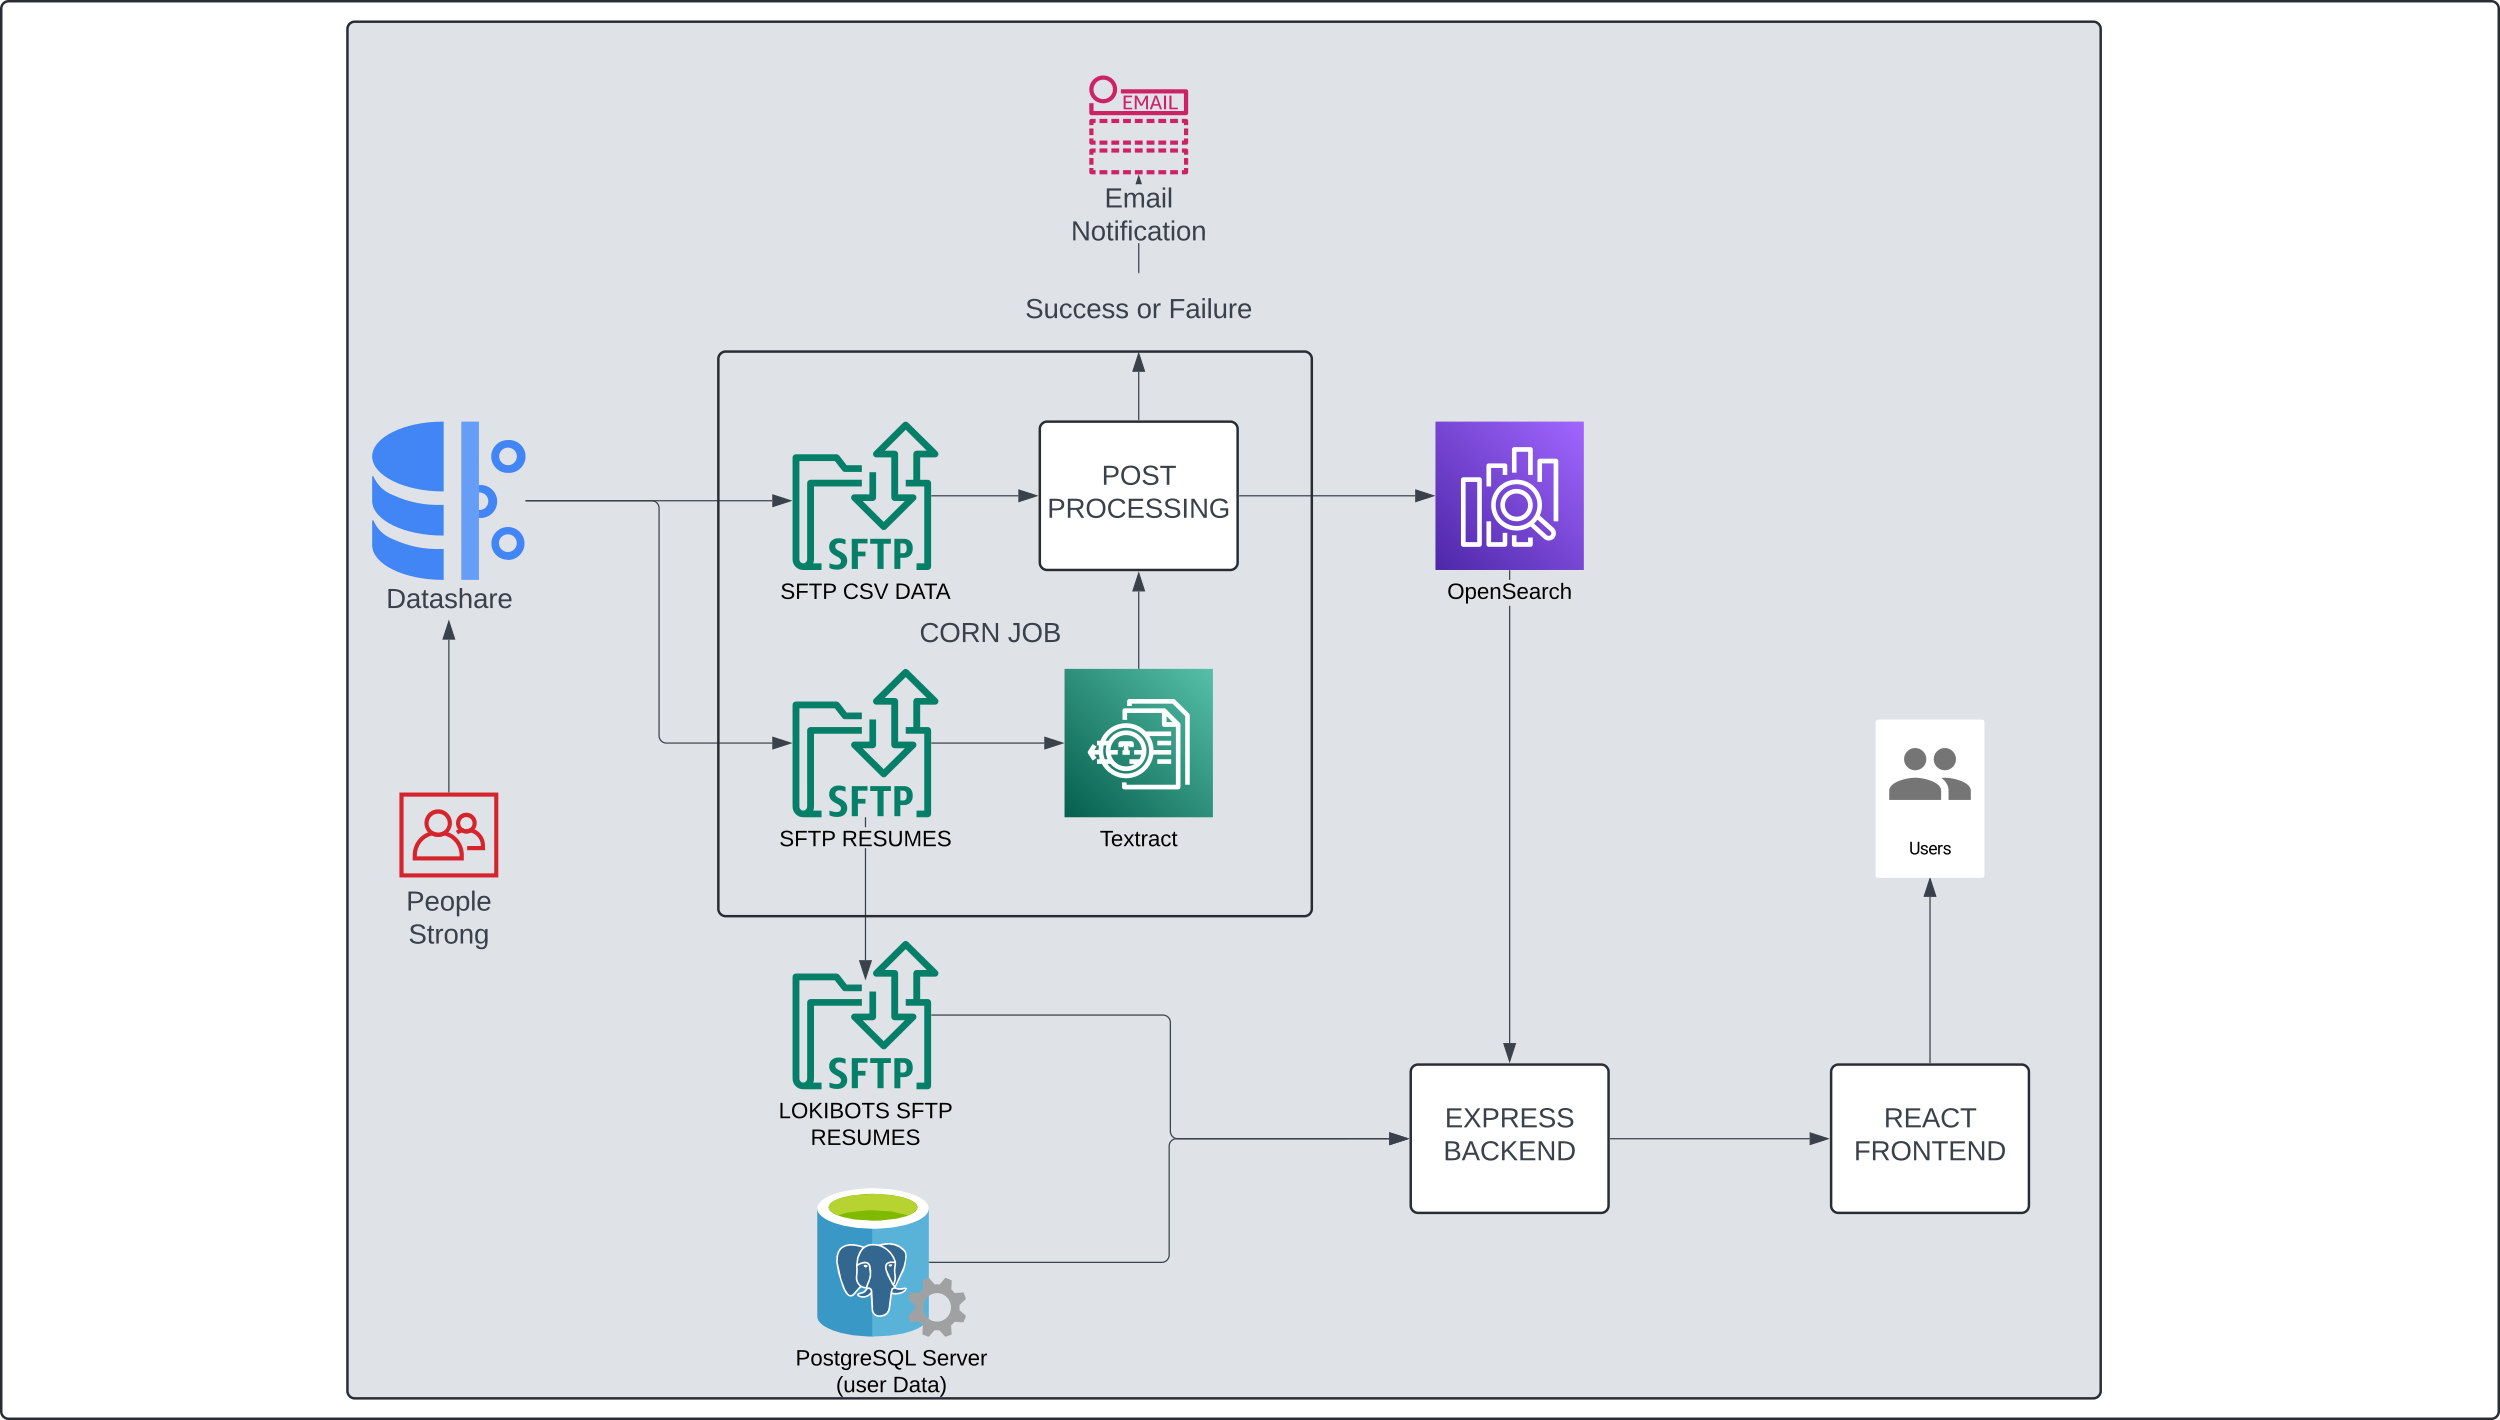 <svg xmlns="http://www.w3.org/2000/svg" xmlns:xlink="http://www.w3.org/1999/xlink" xmlns:lucid="lucid" width="2022" height="1148.53"><g transform="translate(501 521)" lucid:page-tab-id="0_0"><path d="M-500-514a6 6 0 0 1 6-6h2008a6 6 0 0 1 6 6V620.53a6 6 0 0 1-6 6H-494a6 6 0 0 1-6-6z" stroke="#282c33" stroke-width="2" fill-opacity="0"/><path d="M-220-497.47a6 6 0 0 1 6-6h1406.04a6 6 0 0 1 6 6V604a6 6 0 0 1-6 6H-214a6 6 0 0 1-6-6z" stroke="#282c33" stroke-width="2" fill="#dfe3e8"/><path d="M660-180h120v120H660v-120z" stroke="#000" stroke-opacity="0" fill="url(#a)"/><path d="M744.4-104.04l11.18 10c2.36 2.18 2.52 5.9.4 8.3-1.2 1.3-2.76 1.94-4.34 1.94-1.4 0-2.83-.48-3.93-1.53l-10.93-9.84c-3.23 2.1-7 3.3-11.18 3.3-11.35 0-20.56-9.27-20.56-20.64 0-11.38 9.2-20.57 20.55-20.57 11.4 0 20.6 9.2 20.6 20.56 0 3.06-.62 5.88-1.8 8.46zM695.6-135c1.1 0 1.9.88 1.9 1.93v52.5c0 1.04-.8 1.85-1.9 1.85h-13.07c-1.02 0-1.9-.8-1.9-1.86v-52.5c0-1.04.88-1.93 1.9-1.93zm13.14 22.5c0 9.35 7.56 16.93 16.85 16.93 9.36 0 16.9-7.58 16.9-16.94 0-9.28-7.54-16.86-16.9-16.86-9.3 0-16.86 7.58-16.86 16.85zm16.85-13.07c7.23 0 13.13 5.88 13.13 13.06 0 7.25-5.9 13.14-13.14 13.14-7.17 0-13.08-5.9-13.08-13.15 0-7.2 5.9-13.07 13.07-13.07zM684.4-82.5h9.37v-48.72h-9.38zm74.94-65.57v48.7h-3.78v-46.85h-9.37v15h-3.7v-16.85c0-1.05.8-1.94 1.9-1.94h13.07c1.02 0 1.9.88 1.9 1.93zm-33.77 45c5.18 0 9.36-4.2 9.36-9.44 0-5.17-4.18-9.36-9.37-9.36-5.13 0-9.38 4.2-9.38 9.35 0 5.23 4.25 9.43 9.37 9.43zm0-35.65h-3.7v-18.78c0-1.05.78-1.86 1.88-1.86h13.07c1.02 0 1.88.8 1.88 1.86v20.64h-3.77v-18.7h-9.37zm-11.2 48.7h3.7v9.44c0 1.05-.78 1.86-1.88 1.86h-13.07c-1.02 0-1.88-.8-1.88-1.86v-18.78h3.77v16.85h9.37zm-9.36-37.5h-3.77v-16.84c0-1.05.86-1.86 1.88-1.86h13.07c1.1 0 1.9.8 1.9 1.86v7.5h-3.7v-5.65h-9.38zm29.92 41.3h3.77v5.64c0 1.05-.86 1.86-1.88 1.86h-13.07c-1.1 0-1.9-.8-1.9-1.86v-7.5h3.7v5.57h9.38zm18.26-2.02c.8-.88.7-2.25-.16-2.98l-10.55-9.52c-.77 1.2-1.72 2.26-2.74 3.23l10.4 9.43c.93.72 2.27.72 3.06-.17z" stroke="#000" stroke-opacity="0" fill="#fff"/><use xlink:href="#b" transform="matrix(1,0,0,1,630,-51) translate(39.525 14.4)"/><path d="M360 20h120v120H360V20z" stroke="#000" stroke-opacity="0" fill="url(#c)"/><path d="M390.2 96.83h-3.97V93.1h2.3c-.32-1.24-.65-2.48-.8-3.8h-3.64l1.8 2.7-3.13 2.13-3.72-5.63c-.4-.66-.4-1.46 0-2.05l3.7-5.62 3.15 2.04-1.8 2.7h3.37c.08-1.23.17-2.55.4-3.72h-1.64v-3.73h2.8c3.23-8.33 11.32-14.18 20.73-14.18 6.28 0 11.9 2.56 15.94 6.66h20.55v3.72h-17.58c2.06 3.3 3.3 7.17 3.38 11.26h14.2v3.72H431.9c-1.58 10.82-10.9 19.15-22.14 19.15-8.42 0-15.77-4.68-19.56-11.62zm63-33.18c.4.37.57.8.57 1.32v50.57c0 1.1-.83 1.9-1.9 1.9h-43.5c-1.08 0-1.9-.8-1.9-1.9v-3.73h3.7v1.9h39.88V66.88h-9.4c-1.08 0-1.9-.88-1.9-1.9V55.6h-28.16v5.64h-3.73V53.7c0-1 .83-1.8 1.9-1.8h31.87c.5 0 1 .13 1.32.5zM416.3 89.3v-3.72h6.18c-.33-6.73-5.87-12.06-12.72-12.06-6.77 0-12.3 5.33-12.63 12.06h5.94v3.72h-5.6c1.4 5.56 6.35 9.58 12.3 9.58 2.55 0 4.95-.73 7-2.05h-4.28V93.1h8c.74-1.16 1.23-2.4 1.56-3.8zm44.98-31.86v56.27h-3.7V58.25L447.3 48.1H414.4V50h-3.8v-3.74c0-1.1.9-1.9 1.9-1.9h35.65c.5 0 1 .22 1.32.6l11.23 11.17c.42.36.58.87.58 1.3zm-66.7 39.4c3.38 4.74 8.9 7.88 15.18 7.88 10.24 0 18.58-8.33 18.58-18.48 0-10.24-8.34-18.57-18.58-18.57-7.26 0-13.62 4.24-16.6 10.45h2.32c2.8-4.97 8.17-8.33 14.28-8.33 9.08 0 16.5 7.37 16.5 16.44 0 9.06-7.42 16.44-16.5 16.44-5.03 0-9.5-2.27-12.55-5.85zm19.56-18.35c1.07 0 1.9.86 1.9 1.9v2.9h-3.72v-1h-.66v3.5h1.07v3.72h-5.86V85.8h1.08v-3.5h-.66v1h-3.73v-2.9c0-1.04.83-1.9 1.82-1.9zm20.9 3.35v-3.73h11.2v3.73zm0 14.98V93.1h11.2v3.73zm-42.45-3.73h2.22c-.9-2.1-1.5-4.45-1.5-6.86 0-1.54.18-3 .6-4.4h-2.16c-.33 1.4-.5 2.86-.5 4.4 0 2.4.42 4.75 1.33 6.86zm49.94-30.03h4.8l-4.8-4.83z" stroke="#000" stroke-opacity="0" fill="#fff"/><use xlink:href="#d" transform="matrix(1,0,0,1,330,149) translate(58.55 14.4)"/><path d="M257.17-155.76c.83.84 1.07 2.04.6 3-.36 1.08-1.42 1.68-2.48 1.68h-12.05v18.12h6.14c1.4 0 2.7 1.2 2.7 2.64v67.56c0 1.56-1.3 2.76-2.7 2.76h-9.1v-5.4h6.25v-62.16h-14.98v-5.4h6.13v-20.76c0-1.56 1.18-2.76 2.72-2.76h8.14l-17-16.92-16.98 16.92h8.14c1.53 0 2.7 1.2 2.7 2.76v32.52h12.05c1.18 0 2.12.6 2.6 1.68.35.96.1 2.16-.6 2.88l-23.7 23.52c-.6.6-1.3.84-2.02.84-.7 0-1.3-.24-1.9-.84l-23.7-23.52c-.7-.72-.95-1.92-.6-2.88.48-1.08 1.42-1.68 2.6-1.68h12.04v-17.88h5.4v20.52c0 1.56-1.17 2.76-2.7 2.76h-8.14l17 16.92 17.1-16.92h-8.14c-1.54 0-2.83-1.2-2.83-2.76v-32.52h-12.05c-1.06 0-2.12-.6-2.48-1.68-.47-.96-.23-2.16.6-3l23.6-23.4c1.17-1.08 2.82-1.08 3.9 0zM156.77-65.4h6.7v5.4h-14.86c-4.7 0-8.6-3.84-8.6-8.64v-82.2c0-1.56 1.18-2.76 2.7-2.76h32.82c.82 0 1.65.48 2.24 1.08l6.02 7.8h12.27v5.4h-13.7c-.8 0-1.64-.36-2.1-1.08l-6.03-7.68h-28.67v79.44c0 1.8 1.4 3.24 3.06 3.24 1.78 0 3.2-1.44 3.2-3.24v-61.68c0-1.44 1.3-2.64 2.83-2.64h41.42v5.4h-38.7v58.92c0 1.2-.24 2.16-.6 3.24zm78.57-17.76c1.3 1.44 1.9 3.24 1.9 5.64 0 2.4-.6 4.2-1.9 5.64-1.3 1.32-3.06 2.04-5.2 2.04h-2.94v9h-4.84V-85.2h7.8c2.12 0 3.9.72 5.18 2.04zm-53.2 10.56c.7.6 1.17 1.32 1.52 2.16.35.84.6 1.8.6 2.88 0 2.28-.84 4.08-2.25 5.4-1.4 1.2-3.4 1.92-6 1.92-1.07 0-2.25-.12-3.3-.36-1.2-.24-2.14-.6-2.85-1.08v-3.72c.83.36 1.9.6 2.95.84 1.07.24 2 .36 2.84.36 1.18 0 2-.24 2.6-.84.58-.48.94-1.2.94-2.28 0-.72-.24-1.32-.7-1.8-.37-.48-1.07-.96-2.02-1.56l-2-.96c-1.66-.96-2.95-2.04-3.78-3.12-.7-1.08-1.06-2.4-1.06-3.84s.35-2.76.94-3.84c.7-1.08 1.65-1.8 2.72-2.4 1.18-.6 2.47-.84 4-.84 1.9 0 3.78.36 5.55 1.2v3.72c-1.88-.72-3.54-1.08-5.07-1.08-.94 0-1.77.36-2.36.84-.6.48-.83 1.08-.83 2.04 0 .72.24 1.32.6 1.8.35.48 1.06.96 2.12 1.56l1.88.96c1.18.72 2.24 1.32 2.95 2.04zm5.77 11.76V-85.2h12.75v3.72h-7.8v6.6H199v3.84h-6.14v10.2zm14.88-20.4v-3.96h16.75v3.96h-5.9v20.4h-4.95v-20.4zm29.6 3.72c0-1.32-.22-2.28-.8-3-.48-.72-1.2-.96-2.14-.96h-2.24v7.92h2.24c.95 0 1.66-.24 2.13-.96.6-.72.82-1.68.82-3z" stroke="#000" stroke-opacity="0" fill="#067f68"/><path d="M142.94-153.56h33c2 .13 5.2 5.88 7.8 8.76h12.37l9.44-10.55 24.05-23.62c1.4-1.32 2.8-1.2 4.23-.12l23.46 23.63c1.28 1.9.8 3.35-1.55 4.43h-12.5l-.1 17.98h6.6c1.05.48 2.23.84 2.47 2.76l-.12 66.78c-.12 1.3.12 2.63-2.36 3.35l-101.85.12c-3.3-.96-6.5-1.92-7.8-7.55v-83.2c.37-1.92 1.3-2.75 2.84-2.75z" stroke="#000" stroke-opacity="0" fill-opacity="0"/><use xlink:href="#e" transform="matrix(1,0,0,1,110,-51) translate(20.15 14.4)"/><use xlink:href="#f" transform="matrix(1,0,0,1,110,-51) translate(70.7 14.4)"/><use xlink:href="#g" transform="matrix(1,0,0,1,110,-51) translate(112.65 14.4)"/><path d="M257.17 44.24c.83.84 1.07 2.04.6 3-.36 1.08-1.42 1.68-2.48 1.68h-12.05v18.12h6.14c1.4 0 2.7 1.2 2.7 2.64v67.56c0 1.56-1.3 2.76-2.7 2.76h-9.1v-5.4h6.25V72.44h-14.98v-5.4h6.13V46.28c0-1.56 1.18-2.76 2.72-2.76h8.14l-17-16.92-16.98 16.92h8.14c1.53 0 2.7 1.2 2.7 2.76V78.8h12.05c1.18 0 2.12.6 2.6 1.68.35.96.1 2.16-.6 2.88l-23.7 23.52c-.6.6-1.3.84-2.02.84-.7 0-1.3-.24-1.9-.84l-23.7-23.52c-.7-.72-.95-1.92-.6-2.88.48-1.08 1.42-1.68 2.6-1.68h12.04V60.92h5.4v20.52c0 1.56-1.17 2.76-2.7 2.76h-8.14l17 16.92 17.1-16.92h-8.14c-1.54 0-2.83-1.2-2.83-2.76V48.92h-12.05c-1.06 0-2.12-.6-2.48-1.68-.47-.96-.23-2.16.6-3l23.6-23.4c1.17-1.08 2.82-1.08 3.9 0zm-100.4 90.36h6.7v5.4h-14.86c-4.7 0-8.6-3.84-8.6-8.64v-82.2c0-1.56 1.18-2.76 2.7-2.76h32.82c.82 0 1.65.48 2.24 1.08l6.02 7.8h12.27v5.4h-13.7c-.8 0-1.64-.36-2.1-1.08l-6.03-7.68h-28.67v79.44c0 1.8 1.4 3.24 3.06 3.24 1.78 0 3.2-1.44 3.2-3.24V69.68c0-1.44 1.3-2.64 2.83-2.64h41.42v5.4h-38.7v58.92c0 1.2-.24 2.16-.6 3.24zm78.57-17.76c1.3 1.44 1.9 3.24 1.9 5.64 0 2.4-.6 4.2-1.9 5.64-1.3 1.32-3.06 2.04-5.2 2.04h-2.94v9h-4.84V114.8h7.8c2.12 0 3.9.72 5.18 2.04zm-53.2 10.56c.7.6 1.17 1.32 1.52 2.16.35.84.6 1.8.6 2.88 0 2.28-.84 4.08-2.25 5.4-1.4 1.2-3.4 1.92-6 1.92-1.07 0-2.25-.12-3.3-.36-1.2-.24-2.14-.6-2.85-1.08v-3.72c.83.36 1.9.6 2.95.84 1.07.24 2 .36 2.84.36 1.18 0 2-.24 2.6-.84.58-.48.94-1.2.94-2.28 0-.72-.24-1.32-.7-1.8-.37-.48-1.07-.96-2.02-1.56l-2-.96c-1.66-.96-2.95-2.04-3.78-3.12-.7-1.08-1.06-2.4-1.06-3.84s.35-2.76.94-3.84c.7-1.08 1.65-1.8 2.72-2.4 1.18-.6 2.47-.84 4-.84 1.9 0 3.78.36 5.55 1.2v3.72c-1.88-.72-3.54-1.08-5.07-1.08-.94 0-1.77.36-2.36.84-.6.48-.83 1.08-.83 2.04 0 .72.24 1.32.6 1.8.35.48 1.06.96 2.12 1.56l1.88.96c1.18.72 2.24 1.32 2.95 2.04zm5.77 11.76V114.8h12.75v3.72h-7.8v6.6H199v3.84h-6.14v10.2zm14.88-20.4v-3.96h16.75v3.96h-5.9v20.4h-4.95v-20.4zm29.6 3.72c0-1.32-.22-2.28-.8-3-.48-.72-1.2-.96-2.14-.96h-2.24v7.92h2.24c.95 0 1.66-.24 2.13-.96.6-.72.82-1.68.82-3z" stroke="#000" stroke-opacity="0" fill="#067f68"/><path d="M142.94 46.45h33c2 .1 5.2 5.87 7.8 8.75h12.37l9.44-10.55 24.05-23.62c1.4-1.32 2.8-1.2 4.23-.12l23.46 23.63c1.28 1.9.8 3.35-1.55 4.43h-12.5l-.1 17.98h6.6c1.05.48 2.23.84 2.47 2.76l-.12 66.77c-.12 1.32.12 2.64-2.36 3.36l-101.85.12c-3.3-.96-6.5-1.92-7.8-7.55V49.2c.37-1.92 1.3-2.76 2.84-2.76z" stroke="#000" stroke-opacity="0" fill-opacity="0"/><use xlink:href="#e" transform="matrix(1,0,0,1,110,149) translate(19.3 14.4)"/><use xlink:href="#h" transform="matrix(1,0,0,1,110,149) translate(69.85 14.4)"/><path d="M257.17 264.24c.83.84 1.07 2.04.6 3-.36 1.08-1.42 1.68-2.48 1.68h-12.05v18.12h6.14c1.4 0 2.7 1.2 2.7 2.64v67.56c0 1.56-1.3 2.76-2.7 2.76h-9.1v-5.4h6.25v-62.16h-14.98v-5.4h6.13v-20.76c0-1.56 1.18-2.76 2.72-2.76h8.14l-17-16.92-16.98 16.92h8.14c1.53 0 2.7 1.2 2.7 2.76v32.52h12.05c1.18 0 2.12.6 2.6 1.68.35.96.1 2.16-.6 2.88l-23.7 23.52c-.6.6-1.3.84-2.02.84-.7 0-1.3-.24-1.9-.84l-23.7-23.52c-.7-.72-.95-1.92-.6-2.88.48-1.08 1.42-1.68 2.6-1.68h12.04v-17.88h5.4v20.52c0 1.56-1.17 2.76-2.7 2.76h-8.14l17 16.92 17.1-16.92h-8.14c-1.54 0-2.83-1.2-2.83-2.76v-32.52h-12.05c-1.06 0-2.12-.6-2.48-1.68-.47-.96-.23-2.16.6-3l23.6-23.4c1.17-1.08 2.82-1.08 3.9 0zm-100.4 90.36h6.7v5.4h-14.86c-4.7 0-8.6-3.84-8.6-8.64v-82.2c0-1.56 1.18-2.76 2.7-2.76h32.82c.82 0 1.65.48 2.24 1.08l6.02 7.8h12.27v5.4h-13.7c-.8 0-1.64-.36-2.1-1.08l-6.03-7.68h-28.67v79.44c0 1.8 1.4 3.24 3.06 3.24 1.78 0 3.2-1.44 3.2-3.24v-61.68c0-1.44 1.3-2.64 2.83-2.64h41.42v5.4h-38.7v58.92c0 1.2-.24 2.16-.6 3.24zm78.57-17.76c1.3 1.44 1.9 3.24 1.9 5.64 0 2.4-.6 4.2-1.9 5.64-1.3 1.32-3.06 2.04-5.2 2.04h-2.94v9h-4.84V334.8h7.8c2.12 0 3.9.72 5.18 2.04zm-53.2 10.56c.7.6 1.17 1.32 1.52 2.16.35.84.6 1.8.6 2.88 0 2.28-.84 4.08-2.25 5.4-1.4 1.2-3.4 1.92-6 1.92-1.07 0-2.25-.12-3.3-.36-1.2-.24-2.14-.6-2.85-1.08v-3.72c.83.36 1.9.6 2.95.84 1.07.24 2 .36 2.84.36 1.18 0 2-.24 2.6-.84.58-.48.94-1.2.94-2.28 0-.72-.24-1.32-.7-1.8-.37-.48-1.07-.96-2.02-1.56l-2-.96c-1.66-.96-2.95-2.04-3.78-3.12-.7-1.08-1.06-2.4-1.06-3.84s.35-2.76.94-3.84c.7-1.08 1.65-1.8 2.72-2.4 1.18-.6 2.47-.84 4-.84 1.9 0 3.78.36 5.55 1.2v3.72c-1.88-.72-3.54-1.08-5.07-1.08-.94 0-1.77.36-2.36.84-.6.48-.83 1.08-.83 2.04 0 .72.24 1.32.6 1.8.35.48 1.06.96 2.12 1.56l1.88.96c1.18.72 2.24 1.32 2.95 2.04zm5.77 11.76V334.8h12.75v3.72h-7.8v6.6H199v3.84h-6.14v10.2zm14.88-20.4v-3.96h16.75v3.96h-5.9v20.4h-4.95v-20.4zm29.6 3.72c0-1.32-.22-2.28-.8-3-.48-.72-1.2-.96-2.14-.96h-2.24v7.92h2.24c.95 0 1.66-.24 2.13-.96.6-.72.82-1.68.82-3z" stroke="#000" stroke-opacity="0" fill="#067f68"/><path d="M142.94 266.44h33c2 .13 5.2 5.88 7.8 8.76h12.37l9.44-10.55 24.05-23.62c1.4-1.32 2.8-1.2 4.23-.12l23.46 23.63c1.28 1.92.8 3.35-1.55 4.43h-12.5l-.1 17.98h6.6c1.05.48 2.23.84 2.47 2.76l-.12 66.78c-.12 1.3.12 2.63-2.36 3.35l-101.85.12c-3.3-.96-6.5-1.92-7.8-7.55v-83.2c.37-1.92 1.3-2.75 2.84-2.75z" stroke="#000" stroke-opacity="0" fill-opacity="0"/><use xlink:href="#i" transform="matrix(1,0,0,1,110,369) translate(18.75 14.4)"/><use xlink:href="#j" transform="matrix(1,0,0,1,110,369) translate(113.7 14.4)"/><use xlink:href="#h" transform="matrix(1,0,0,1,110,369) translate(44.575 36)"/><path d="M-90.44-74.52c-4-.13-7.13-3.4-7.02-7.37.1-3.96 3.43-7.07 7.42-6.97 3.97.1 7.1 3.4 7 7.35-.13 3.97-3.43 7.05-7.4 7zm0 6.4c3.73.07 6.94-1.2 9.6-3.76 5.3-5.14 5.44-13.55.3-18.83-5.18-5.28-13.65-5.4-18.96-.3-5.3 5.14-5.44 13.55-.3 18.83 2.63 2.6 5.8 3.9 9.5 3.9zM-90.33-165.05c-3.7-.02-6.9 1.3-9.5 3.92-5.2 5.2-5.15 13.58.08 18.74 2.6 2.62 5.78 3.93 9.5 3.84.64.03 1.2.03 1.84 0 7.4-.5 12.97-6.86 12.47-14.2-.53-7.33-6.92-12.87-14.3-12.37zm5.17 18.3c-1.44 1.4-3.2 2.07-5.22 2-3.95-.17-7.04-3.47-6.9-7.38.14-3.92 3.45-6.98 7.42-6.84 3.92.16 7 3.4 6.9 7.3-.08 1.93-.8 3.56-2.2 4.9zM-113.3-128.8h-.33v6.1h.46c3.94 0 7.13 3.18 7.13 7.1 0 3.92-3.2 7.1-7.13 7.1h-.46v6.42h.46c.65.03 1.2.03 1.85 0 7.38-.5 12.93-6.87 12.43-14.23-.5-7.34-6.9-12.88-14.27-12.37zM-142.8-180c-31.58 0-57.2 12.8-57.2 28.17 0 15.4 25.8 28.28 57.2 28.28h.63V-180z" stroke="#000" stroke-opacity="0" fill="#4285f4"/><path d="M-142.8-112.66c-14.64.48-27.2-1.96-40.5-7.96-7.33-2.93-12.6-7.97-15.72-15.22h-.98v19.87c0 15.55 25.8 28.13 57.2 28.13h.63v-24.9z" stroke="#000" stroke-opacity="0" fill="#4285f4"/><path d="M-142.8-76.98c-14.64.53-27.13-1.92-40.5-7.94-7.33-2.9-12.6-8-15.72-15.2h-.98v19.97C-200-64.62-174.2-52-142.8-52h.63v-24.98z" stroke="#000" stroke-opacity="0" fill="#4285f4"/><path d="M-127.9-180h14.27v128h-14.27v-128z" stroke="#000" stroke-opacity="0" fill="#669df6"/><path d="M-200-180v128h124.1v-128z" stroke="#000" stroke-opacity="0" fill-opacity="0"/><use xlink:href="#k" transform="matrix(1,0,0,1,-200,-47) translate(11.327 17.778)"/><path d="M205.03 560h-3.47l-12.64-1.04-9.63-1.86-6.58-2.07-4.22-1.87-2.8-1.55-1.8-1.34-1.25-1.14-.9-1.03-.63-.84-.4-.83-.32-.72-.23-.72-.1-.72-.03-.73v-87.1h45z" stroke="#000" stroke-opacity="0" fill="#3998c5"/><path d="M250.25 543.53v.2l-.05.73-.13.73-.23.7-.37.74-.46.83-.67.93-.96 1.03-1.37 1.25-2.06 1.34-3.02 1.66-4.75 1.87-7.17 2.07-10.43 1.65-13.3.73h-.73V456.42h45.7z" stroke="#000" stroke-opacity="0" fill="#59b3d8"/><path d="M217.83 440.7l10.55 1.7 7.4 2.1 4.96 1.94 3.16 1.7 2.08 1.42 1.35 1.18 1 1.05.62.88.55.78.26.76.28.7.1.64.08.66V457.07l-.18.66-.2.7-.25.7-.47.83-.63.86-.8 1.02-1.27 1.15-1.9 1.33-2.8 1.64-4.4 1.88-6.7 2.06-9.64 1.9-12.37 1-3.43.04-12.8-.7-10.57-1.7-7.4-2.1-4.96-1.94-3.16-1.7-2.06-1.42-1.35-1.18-1-1.05-.64-.9-.54-.78-.27-.75-.27-.7-.1-.65-.08-.65V455.75l.18-.65.18-.7.27-.7.45-.83.63-.85.83-1.02 1.26-1.15 1.88-1.35 2.8-1.6 4.42-1.9 6.68-2.08 9.65-1.87 12.36-1.02L205 440z" stroke="#000" stroke-opacity="0" fill="#fff"/><path d="M220.02 445.56l9.64 1.95 5.1 1.8 2.66 1.36 1.5 1.05.88.83.5.68.36.6.22.5.14.5.07.45V455.92l-.15.48-.15.5-.36.56-.43.66-.7.76-1.23.95-2.16 1.24-3.94 1.63-7.7 1.96-13.23 1.52-5.76.13-15.03-.97-9.64-1.95-5.1-1.8-2.66-1.35-1.5-1.05-.88-.82-.5-.68-.36-.58-.22-.5-.14-.5-.07-.46V454.97l.14-.48.16-.5.36-.58.43-.65.72-.76 1.22-.94 2.15-1.24 3.95-1.63 7.7-1.97 13.23-1.52 5.76-.12z" stroke="#000" stroke-opacity="0" fill="#7fb900"/><path d="M233.4 461.96l3.37-1.58 2.37-1.7 1.43-1.8.3-1.44v-.46l-.15-.5-.15-.5-.36-.55-.42-.64-.7-.78-1.23-.96-2.15-1.25-4.02-1.6-7.67-1.97-13.18-1.5-5.8-.15-15 1-9.52 1.94-5.02 1.77-2.66 1.36-1.5 1.05-.86.82-.5.68-.36.6-.22.5-.14.5-.07.47v.17l.57 1.92 1.72 1.82 2.58 1.67 2.6 1.1 7.15-2.13 16.05-1.86 5.16-.1 15.2 1 13.2 3.1z" stroke="#000" stroke-opacity="0" fill="#b7d332"/><path d="M221.26 485.4l3.8 1.18 3.13 1.92 2.62 2.67.1.12.3.5.27.83.27 1.4-.06 2.85-1 5.82-3.13 8.96-4.75 8.55.17.3.88.7 2.3.4 4.3-.46 1.4.88-3.36 2.44-1.9.64-1.95.35-2.07.06-.62-.05-.78-.18-1.45 1-.45 3.6-.4 1.22-.05 1.1-.33 1.5-.34 2.28-.1 1-.68 2.1-1.23 1.8-.67.57-1.9 1.17-2.18.58-.73.1-3.25-.5-1.57-1.87-.72-1.92-.17-.8-.3-2-.1-1.96.1-1.98.07-1.1-.12-2.04-.4-1.98-.7-1.92.1-.47-1.8 1.8-2.17 1.1-.95.24-2 .1-1.97-.34-1.96-1.16 2.07-1.46 2.13-.52 1.62-1 1.5-1.85-.1-.64.05-.64-.17.1-.56.06-2.06-.35-1.9-.86-.84.93-2.02 2.2-2.5 2.98-.35.35-.78.7-.63.4-.55.18-.5.06h-.45l-.56-.18-.55-.3-.84-.57-1.1-1.3-1.96-3.37-3.86-11.52-1.9-9.94.17-4.65.83-3.08 1.12-2.1 1.34-1.5 1.62-1.23 2.18-.88 3.2-.52 5.08.3 6.37 1.73 1.44-.93 1.96-.8 2-.48 2.14-.06h.84l1.95.18 2.07.3.5-.2 5.48-.92z" stroke="#000" stroke-opacity="0" fill="#336790"/><path d="M199.24 502.02l.54.12.5.2.44.4.02.4-.25.4-.37.32-.44.2-.47.07H199l-1.1-.63-.42-.9.03-.1.06-.1.16-.16.74-.25zM220.06 501.6l.4.18.16.27-.12.42-.26.36-.47.36-.55.2h-.2l-.43-.06-.4-.18-.33-.28-.24-.4.4-.58 1-.32.52-.03z" stroke="#000" stroke-opacity="0" fill="#fff"/><path d="M218.65 484.4l1.1.05 2.05.3 1.95.53 1.9.78 1.9 1.13 2 1.55 1.72 1.9.23.37.52 1.2.34 2.75-1.03 7.6-1.1 3.7-6.7 13.86.17.18.97.37 2.07.24 3.55-.47 1.26-.12 1.1.8-1.1 2.14-2.76 1.74-1.66.6-1.95.35-2.08.12-1.32-.06-1.32-.37-1.43 11.18-.17 1.03-.7 2.1-1.3 1.78-.7.6-1.95 1.15-2.18.47-.98.18-1.03.06-1.95-.36-1.8-.95-1.37-1.5-.86-1.8-.92-13.38-1.83 1.38-2.13.83-.7.12-2 .12-1.95-.42-1.67-.7-.86-1.4.92-1.2 1.78-.58 2.64-.78 1.2-1.2.35-.4.35-.43v-.35l-1.95-.3-1.84-.72-.9.96-1.8 2.02-2.3 2.7-.85.95-1.08.66-1.2.24-1.27-.12-.4-.18-.74-.42-.9-.78-1.27-1.6-2.13-4.02-3.73-11.9-1.6-8.72.23-5.02 1.1-3.58L178 489l1.84-1.7 2.98-1.42 3.84-.78 3.9.24 1.33.24 2 .42 1.97.54 1.95.65 1.5-.9 1.94-.78 2.07-.42 2.06-.06h.56l1.96.18 2.06.36.17-.06.52-.18 1.95-.48 2-.3 1.96-.17zm-15.78 2.08l-1.95.54-2 1-1.8 1.45-1.54 2.2-2.07 4.6-.8 5.03 1-.54 2-.77 2.06-.5.86-.1.92.1.86.25.8.42.7.6.5.65.47.84.23.84.57 3.52-.1 4.96-1.4 4.37-.28.66-.3.66-.1.36-.53 1.32-.34 1.43.52-.18h.5l.6.05.56.24.53.35.45.48.35.54.3.6.04.3.06.3.06.17v.12l.68 15.66.34 1.02.57.9.68.7.86.6.98.43.97.24 1.1-.05.96-.24h.23l2.1-.53 1.8-1.3.16-.2 1.2-1.85.47-2.15 1.55-12.37v-.3l.92-3 1.72-.83h.1l-.28-.48-.34-.42-1.1-1.5-.8-1.6-.28-.6-.46-.8-2-3.8-1.84-5.27-.12-2.27.23-1.3.52-.9.46-.6 1.56-.9 2.12-.42 2.7.07-.7-1.67-1.03-2.1-1.3-1.9-1.5-1.8-1.56-1.44-1.96-1.43-2.18-1.14-.8-.37-1.95-.6-2-.35-2-.12h-.53zm-1.6 35.03l-.35.2-.4.35h.05l-.57.65-.4.48-.4.54-1.44 1.14-2.8.77-.8.18-.82.43.75.42.8.3.5.18 2 .18 1.97-.35 2.06-1.02 1.6-1.6.18-.73-.05-.78-.4-.65-.57-.48-.12-.07-.4-.12zM186.5 486.5l-2.05.3-2 .6-1.85 1-1.32 1.15-1.32 1.9-1.03 3-.34 5.44 3.1 14.1 2.97 7.78 2.06 3.28 1.04.96.7.3 1.48-.07 1.5-1.25 1.77-2.16 1.9-2.1 1.25-1.36-.4-.36-.4-.36-1.26-1.62-.85-1.97-.35-1.97.06-2.03.06-.24.17-1.97.05-2.03v-1.97l-.12-2.03v-.18l.86-6.52 1.83-4.66 2.18-2.93.18-.17.23-.18-1.08-.36-1.95-.55-2-.35-2.02-.3-2-.12zm36 34.8l-.24.05-1.2.66-.4 2.26.1.06 1.56.3 2 .06 2.02-.3 1.9-.6 1.65-.9 1.37-1.25h-.34l-.35.06-1.55.4-2 .18-2-.23-1.97-.6-.17-.12-.18-.12zm-26.06-20.16l-1.95.72-1.85 1.08v.36l.12 2.03v1.98l-.12 1.97-.17 1.98-.06 1.73.35 1.73.7 1.6 1.02 1.44 1.02.9 1.2.66 1.27.42 1.37.1.4-1.36.46-1.32.17-.36.23-.65.34-.72.86-2.14.63-3.47-.68-6.4-.23-.9-.58-.78-.74-.6-.86-.3h-.8zm15.66-14.82l1.6.78 2.14 1.3 1.9 1.56 1.77 1.74.06.12 1.38 1.85 1.2 1.9.93 2.05.74 2.15v.24l-.05.23v1.67l-.23 1.67-.23 1.38-.12 1.37.06 1.56.17 1.55.18.72.17 2.03-.17 2.04-.52 1.97-.8 1.9.17.24.23.24.18.24 6.82-15.25 1.38-6.15.06-3.65-.4-1.5-.46-.77-.92-1.08-3.1-2.5-3.73-1.62-4.5-.72zm6.26 14.4l-.98.48-.74.66-.12.18-.28.72-.18 1.07.3 2.28 3.55 7.96.53.9.28.6.3.7.4.66.46-1.25.46-1.97.06-2.03-.23-2.04-.18-1.6-.05-1.68.1-1.5.18-1.43.18-1.38.1-1.38-1.02-.1-1.03-.07h-1.1z" stroke="#000" stroke-opacity="0" fill="#fff"/><path d="M268.77 514.6l-.38 7.22 2.88 3 6.2-.43.84-.05 1.68 4.23v1.33l-4.9 4.5-.04 4.23 4.7 4.14.24.2v1.32l-1.77 4.23-7.1-.38-2.92 2.95.47 6.33.05.86-4.2 1.7h-1.3l-4.38-5-4.1-.05-4.1 4.8-.2.25h-1.25l-4.2-1.8.4-7.25-2.88-3-6.24.43-.8.1-2.1-5.24 5.32-4.85v-4.2L234 530l-.6-.56 2.13-5.2 7.1.44 2.92-3-.42-6.33-.04-.8 5.12-2.15 4.7 5.42h4.15l4.06-4.8.56-.62zm-13.33 10.32l-2.8.76-2.56 1.47-2.1 2.1-1.5 2.66-.8 2.82-.03 3.05.74 3 1.48 2.62 2.1 2.13 2.52 1.52.14.05 2.8.76h2.9l2.83-.76 2.56-1.48 2.1-2.1 1.5-2.66.78-2.76.06-3.04-.8-3-1.44-2.67-2.1-2.15-2.5-1.52-.2-.05-2.8-.76z" stroke="#000" stroke-opacity="0" fill="#a0a1a2"/><use xlink:href="#l" transform="matrix(1,0,0,1,130,569) translate(12.4 14.4)"/><use xlink:href="#m" transform="matrix(1,0,0,1,130,569) translate(114.7 14.4)"/><use xlink:href="#n" transform="matrix(1,0,0,1,130,569) translate(45.1 36)"/><use xlink:href="#o" transform="matrix(1,0,0,1,130,569) translate(91 36)"/><path d="M640 346a6 6 0 0 1 6-6h148a6 6 0 0 1 6 6v108a6 6 0 0 1-6 6H646a6 6 0 0 1-6-6z" stroke="#282c33" stroke-width="2" fill="#fff"/><use xlink:href="#p" transform="matrix(1,0,0,1,652,352) translate(15.562 38.778)"/><use xlink:href="#q" transform="matrix(1,0,0,1,652,352) translate(14.389 65.444)"/><path d="M980 346a6 6 0 0 1 6-6h148a6 6 0 0 1 6 6v108a6 6 0 0 1-6 6H986a6 6 0 0 1-6-6z" stroke="#282c33" stroke-width="2" fill="#fff"/><use xlink:href="#r" transform="matrix(1,0,0,1,992,352) translate(30.654 38.778)"/><use xlink:href="#s" transform="matrix(1,0,0,1,992,352) translate(6.457 65.444)"/><path d="M-75.4-116h199.02" stroke="#3a414a" fill="none"/><path d="M-75.4-115.53h-.5v-.94h.5z" stroke="#3a414a" stroke-width=".05" fill="#3a414a"/><path d="M138.38-116l-14.26 4.64v-9.28z" stroke="#3a414a" fill="#3a414a"/><path d="M252.7 80h90.92" stroke="#3a414a" fill="none"/><path d="M252.7 80.47h-.5v-.94h.5z" stroke="#3a414a" stroke-width=".05" fill="#3a414a"/><path d="M358.38 80l-14.26 4.64v-9.28z" stroke="#3a414a" fill="#3a414a"/><path d="M340-174a6 6 0 0 1 6-6h148a6 6 0 0 1 6 6v108a6 6 0 0 1-6 6H346a6 6 0 0 1-6-6z" stroke="#282c33" stroke-width="2" fill="#fff"/><use xlink:href="#t" transform="matrix(1,0,0,1,352,-168) translate(38 39.111)"/><use xlink:href="#u" transform="matrix(1,0,0,1,352,-168) translate(-5.981 65.778)"/><path d="M420 19.5v-62.12" stroke="#3a414a" fill="none"/><path d="M420.48 20h-.96v-.5h.96z" stroke="#3a414a" stroke-width=".05" fill="#3a414a"/><path d="M420-57.38l4.63 14.26h-9.26z" stroke="#3a414a" fill="#3a414a"/><path d="M252.7-120h69.92" stroke="#3a414a" fill="none"/><path d="M252.7-119.53h-.5v-.94h.5z" stroke="#3a414a" stroke-width=".05" fill="#3a414a"/><path d="M337.38-120l-14.26 4.64v-9.28z" stroke="#3a414a" fill="#3a414a"/><path d="M501.5-120h142.12" stroke="#3a414a" fill="none"/><path d="M501.5-119.53h-.5v-.94h.5z" stroke="#3a414a" stroke-width=".05" fill="#3a414a"/><path d="M658.38-120l-14.26 4.64v-9.28z" stroke="#3a414a" fill="#3a414a"/><path d="M199.47 255.57h-.94V165h.94zm0-107.57h-.94v-7.6h.94z" stroke="#3a414a" stroke-width=".05" fill="#3a414a"/><path d="M199.47 140.4h-.94v-.5h.94z" fill="#3a414a"/><path stroke="#3a414a" stroke-width=".05" fill="#3a414a"/><path d="M199 270.34l-4.63-14.26h9.26z" fill="#3a414a"/><path d="M199 271.88l-5.3-16.28h10.6zm-3.98-15.33L199 268.8l3.98-12.25zM440.6 299.6l1 .24.94.4.87.52.78.66.66.77.53.86.4.94.23 1 .07.98v88l.07.88.2.85.34.8.45.75.56.66.65.57.74.45.8.33.84.2.88.07h171v.96H451.58l-1-.08-.98-.24-.94-.4-.87-.52-.78-.66-.66-.77-.53-.86-.4-.94-.23-1-.07-.98v-88l-.07-.88-.2-.85-.34-.8-.45-.75-.56-.66-.65-.57-.74-.45-.8-.33-.84-.2-.88-.07H252.7v-.96h186.92z" stroke="#3a414a" stroke-width=".05" fill="#3a414a"/><path d="M252.7 300.48h-.5v-.96h.5z" fill="#3a414a"/><path stroke="#3a414a" stroke-width=".05" fill="#3a414a"/><path d="M637.38 400l-14.26 4.63v-9.26z" fill="#3a414a"/><path d="M638.92 400l-16.28 5.3v-10.6zm-15.33 3.98l12.25-3.98-12.26-3.98z" stroke="#3a414a" stroke-width=".05" fill="#3a414a"/><path d="M250.75 500h187.87a6 6 0 0 0 6-6v-88a6 6 0 0 1 6-6h172" stroke="#3a414a" fill="none"/><path d="M250.76 500.48h-.5v-.96h.5z" stroke="#3a414a" stroke-width=".05" fill="#3a414a"/><path d="M637.38 400l-14.26 4.63v-9.26z" stroke="#3a414a" fill="#3a414a"/><path d="M801.5 400h161.12" stroke="#3a414a" fill="none"/><path d="M801.5 400.48h-.5v-.96h.5z" stroke="#3a414a" stroke-width=".05" fill="#3a414a"/><path d="M977.38 400l-14.26 4.63v-9.26z" stroke="#3a414a" fill="#3a414a"/><path d="M720.48 322.62h-.96V-31h.96zm0-374.62h-.96v-7.5h.96z" stroke="#3a414a" stroke-width=".05" fill="#3a414a"/><path d="M720.48-59.5h-.96v-.5h.96z" fill="#3a414a"/><path stroke="#3a414a" stroke-width=".05" fill="#3a414a"/><path d="M720 337.38l-4.63-14.26h9.26z" fill="#3a414a"/><path d="M720 338.92l-5.3-16.28h10.6zm-3.98-15.33l3.98 12.25 3.98-12.26z" stroke="#3a414a" stroke-width=".05" fill="#3a414a"/><path d="M1060 338.5V204.38" stroke="#3a414a" fill="none"/><path d="M1060.47 339h-.94v-.5h.94z" stroke="#3a414a" stroke-width=".05" fill="#3a414a"/><path d="M1060 189.62l4.63 14.26h-9.27z" stroke="#3a414a" fill="#3a414a"/><g filter="url(#v)"><path d="M1016 62a2 2 0 0 1 2-2h84a2 2 0 0 1 2 2v124a2 2 0 0 1-2 2h-84a2 2 0 0 1-2-2z" fill="#fff"/><path d="M1072 101c2.5 0 4.6-.88 6.36-2.64 1.76-1.75 2.64-3.87 2.64-6.36 0-2.5-.88-4.6-2.64-6.36-1.75-1.76-3.87-2.64-6.36-2.64-2.5 0-4.6.88-6.36 2.64-1.76 1.75-2.64 3.87-2.64 6.36 0 2.5.88 4.6 2.64 6.36 1.75 1.76 3.87 2.64 6.36 2.64zm-24 0c2.5 0 4.6-.88 6.36-2.64 1.76-1.75 2.64-3.87 2.64-6.36 0-2.5-.88-4.6-2.64-6.36-1.75-1.76-3.87-2.64-6.36-2.64-2.5 0-4.6.88-6.36 2.64-1.76 1.75-2.64 3.87-2.64 6.36 0 2.5.88 4.6 2.64 6.36 1.75 1.76 3.87 2.64 6.36 2.64zm0 6c-7 0-21 3.5-21 10.5v7.5h42v-7.5c0-7-14-10.5-21-10.5zm24 0c-.87 0-1.86.06-2.9.15 3.47 2.52 5.9 5.9 5.9 10.35v7.5h18v-7.5c0-7-14-10.5-21-10.5zm0 0" fill="#757575"/><use xlink:href="#w" transform="matrix(1,0,0,1,1016,141) translate(27.013 28.058)"/></g><path d="M-108.7 166.62h-14.46v-3.37h11.13v-.1c0-5.1-3.2-9.37-8.07-10.8-2.42 1.08-4.9 1.08-7.36 0-1.13.33-2.06.77-3.05 1.47l-1.9-2.83c1.5-1.04 2.93-1.7 4.7-2.14l.65-.14.57.3c1.75.95 3.67.95 5.4 0l.58-.3.64.14c6.66 1.63 11.17 7.38 11.17 14.25z" stroke="#fff" stroke-opacity="0" fill="#d6242d"/><path d="M-123.8 153.1c-1.46 0-2.72-.33-4-1.04-4.1-2.2-5.58-7.32-3.36-11.4 2.2-4.07 7.3-5.57 11.37-3.35 4.1 2.23 5.58 7.34 3.37 11.42-.8 1.48-1.86 2.54-3.36 3.34-1.26.7-2.52 1.03-4 1.03zm0-13.25c-2.73 0-4.98 2.2-5.02 4.96.02 1.87.98 3.43 2.62 4.3 1.55.86 3.28.86 4.82 0 1.64-.87 2.58-2.45 2.58-4.3-.03-2.74-2.25-4.94-5-4.95zM-125.9 174.97h-41.3v-4.2c0-9.38 6.15-17.25 15.24-19.46l.67-.16.54.3c2.7 1.5 5.7 1.5 8.4 0l.57-.28.63.15c9.1 2.2 15.3 10.1 15.3 19.48zm-37.96-3.36h34.6v-.82c0-7.6-4.84-14.02-12.15-16.06-3.4 1.57-6.92 1.57-10.3 0-7.33 2.04-12.16 8.45-12.16 16.06z" stroke="#fff" stroke-opacity="0" fill="#d6242d"/><path d="M-146.6 155.83c-1.97 0-3.64-.43-5.37-1.38-5.4-2.97-7.34-9.74-4.38-15.14 2.95-5.38 9.7-7.34 15.1-4.38 5.4 2.97 7.35 9.72 4.4 15.1-1.08 1.97-2.46 3.36-4.4 4.43-1.73.93-3.38 1.38-5.34 1.38zm0-18.75c-4.26 0-7.73 3.44-7.75 7.72-.02 2.87 1.44 5.34 3.98 6.7 2.43 1.32 5.1 1.32 7.52 0 2.54-1.35 4-3.83 4-6.7 0-4.28-3.5-7.72-7.74-7.72z" stroke="#fff" stroke-opacity="0" fill="#d6242d"/><path d="M-97.95 188.7h-80V120h80zm-76.64-3.37h73.3v-61.96h-73.3z" stroke="#fff" stroke-opacity="0" fill="#d6242d"/><use xlink:href="#x" transform="matrix(1,0,0,1,-207.95,197.7) translate(35.463 17.778)"/><use xlink:href="#y" transform="matrix(1,0,0,1,-207.95,197.7) translate(37.315 44.444)"/><path d="M-75.4-116H26.05a6 6 0 0 1 6 6V74a6 6 0 0 0 6 6h85.57" stroke="#3a414a" fill="none"/><path d="M-75.4-115.53h-.5v-.94h.5z" stroke="#3a414a" stroke-width=".05" fill="#3a414a"/><path d="M138.38 80l-14.26 4.64v-9.28z" stroke="#3a414a" fill="#3a414a"/><path d="M-137.95 119.5V-3.62" stroke="#3a414a" fill="none"/><path d="M-137.47 120h-.96v-.5h.96z" stroke="#3a414a" stroke-width=".05" fill="#3a414a"/><path d="M-137.95-18.38l4.63 14.26h-9.27z" stroke="#3a414a" fill="#3a414a"/><path d="M180-46a6 6 0 0 1 6-6h228a6 6 0 0 1 6 6v78a6 6 0 0 1-6 6H186a6 6 0 0 1-6-6z" stroke="#000" stroke-opacity="0" stroke-width="2" fill="#fff" fill-opacity="0"/><use xlink:href="#z" transform="matrix(1,0,0,1,185,-47) translate(57.685 45.278)"/><use xlink:href="#A" transform="matrix(1,0,0,1,185,-47) translate(129.105 45.278)"/><path d="M458.32-427.85H381.7c-.88 0-1.68-.76-1.68-1.7v-8h3.44v6.3h73.1v-14.17H405.6v-3.4h52.72c.88 0 1.68.75 1.68 1.7v17.57c0 .94-.8 1.7-1.68 1.7zM458.3-403.93h-3.4v-3.4h1.7v-1.7h3.4v3.4c0 .94-.76 1.7-1.7 1.7zM451.73-403.93h-6.35v-3.4h6.35zm-9.52 0h-6.33v-3.4h6.34zm-9.5 0h-6.35v-3.4h6.35zm-9.52 0h-6.34v-3.4h6.34zm-9.52 0h-6.34v-3.4h6.34zm-9.5 0h-6.3v-3.4h6.35zm-9.53 0h-6.34v-3.4h6.33zM385.12-403.93h-3.4c-.94 0-1.7-.76-1.7-1.7v-3.4h3.4v1.7h1.7zM380.02-417.1h3.4v5.38h-3.4v-5.38zM383.42-419.77h-3.4v-3.4c0-.94.76-1.7 1.7-1.7h3.4v3.4h-1.7zM451.73-421.47h-6.35v-3.4h6.35zm-9.52 0h-6.33v-3.4h6.28zm-9.5 0h-6.35v-3.4h6.35zm-9.52 0h-6.34v-3.4h6.34zm-9.52 0h-6.34v-3.4h6.34zm-9.5 0h-6.3v-3.4h6.35zm-9.53 0h-6.34v-3.4h6.33zM460-419.77h-3.4v-1.7h-1.7v-3.4h3.4c.94 0 1.7.75 1.7 1.7zM456.6-417.1h3.4v5.38h-3.4v-5.38zM458.3-380h-3.4v-3.4h1.7v-1.7h3.4v3.4c0 .94-.76 1.7-1.7 1.7zM451.73-380h-6.35v-3.4h6.35zm-9.52 0h-6.33v-3.4h6.34zm-9.5 0h-6.35v-3.4h6.35zm-9.52 0h-6.34v-3.4h6.34zm-9.52 0h-6.34v-3.4h6.34zm-9.5 0h-6.3v-3.4h6.35zm-9.53 0h-6.34v-3.4h6.33zM385.12-380h-3.4c-.94 0-1.7-.76-1.7-1.7v-3.4h3.4v1.7h1.7zM380.02-393.15h3.4v5.37h-3.4v-5.38zM383.42-395.84h-3.4v-3.4c0-.95.76-1.7 1.7-1.7h3.4v3.4h-1.7zM451.73-397.55h-6.35v-3.4h6.35zm-9.52 0h-6.33v-3.4h6.28zm-9.5 0h-6.35v-3.4h6.35zm-9.52 0h-6.34v-3.4h6.34zm-9.52 0h-6.34v-3.4h6.34zm-9.5 0h-6.3v-3.4h6.35zm-9.53 0h-6.34v-3.4h6.33zM460-395.84h-3.4v-1.7h-1.7v-3.4h3.4c.94 0 1.7.75 1.7 1.7zM456.6-393.15h3.4v5.37h-3.4v-5.38z" stroke="#fff" stroke-opacity="0" fill="#cd2264"/><path d="M407.8-432.6v-11.05h6.8v1.3h-5.17v3.42h4.38v1.3h-4.37v3.75h5.24v1.3zM425.96-432.6v-8.7l-3.1 5.87h-1.5l-3.05-5.86v8.7h-1.5v-11.05h1.83l3.57 6.8 3.56-6.8h1.7v11.05zM437.2-432.6l-1.03-2.93h-4.56l-.98 2.93h-1.7l4.1-11.05h1.7l4.08 11.05zm-5.1-4.15h3.7l-1.9-5.36zM440.43-432.6v-11.05h1.7v11.05zM444.82-432.6v-11.05h1.7v9.72h5.14v1.33zM391.3-437.44c-6.22 0-11.3-5.03-11.3-11.25s5.03-11.3 11.26-11.3c6.23 0 11.3 5.03 11.3 11.26v.05c0 6.2-5.05 11.26-11.25 11.26zm0-19.13h-.02c-4.35 0-7.87 3.52-7.87 7.88 0 4.36 3.53 7.88 7.88 7.88 4.36 0 7.88-3.52 7.88-7.88 0-4.35-3.52-7.87-7.86-7.87z" stroke="#fff" stroke-opacity="0" fill="#cd2264"/><path d="M381.8-447.56h76.5V-380h-76.5v-67.56z" stroke="#fff" stroke-opacity="0" stroke-width=".38" fill="#fff" fill-opacity="0"/><g><use xlink:href="#B" transform="matrix(1,0,0,1,350,-371) translate(42.315 17.778)"/><use xlink:href="#C" transform="matrix(1,0,0,1,350,-371) translate(15.185 44.444)"/></g><path d="M300-294a6 6 0 0 1 6-6h228a6 6 0 0 1 6 6v51.33a6 6 0 0 1-6 6H306a6 6 0 0 1-6-6z" stroke="#000" stroke-opacity="0" stroke-width="2" fill="#fff" fill-opacity="0"/><g><use xlink:href="#D" transform="matrix(1,0,0,1,305,-295) translate(23.179 31.278)"/><use xlink:href="#E" transform="matrix(1,0,0,1,305,-295) translate(113.302 31.278)"/><use xlink:href="#F" transform="matrix(1,0,0,1,305,-295) translate(139.167 31.278)"/></g><path d="M420.48-300.5h-.96v-23.83h.96z" stroke="#3a414a" stroke-width=".05" fill="#3a414a"/><path d="M420.48-300h-.96v-.5h.96z" fill="#3a414a"/><path stroke="#3a414a" stroke-width=".05" fill="#3a414a"/><path d="M422.07-372h-4.14l2.07-6.38z" fill="#3a414a"/><path d="M422.57-372h-1l-1.57-4.85-1.57 4.85h-1l2.57-7.92z" stroke="#3a414a" stroke-width=".05" fill="#3a414a"/><path d="M420-181.5v-38.78" stroke="#3a414a" fill="none"/><path d="M420.48-181h-.96v-.5h.96z" stroke="#3a414a" stroke-width=".05" fill="#3a414a"/><path d="M420-235.05l4.63 14.27h-9.26z" stroke="#3a414a" fill="#3a414a"/><path d="M80-230.67a6 6 0 0 1 6-6h468a6 6 0 0 1 6 6V214a6 6 0 0 1-6 6H86a6 6 0 0 1-6-6z" stroke="#282c33" stroke-width="2" fill-opacity="0"/><defs><linearGradient gradientUnits="userSpaceOnUse" id="a" x1="660" y1="-60" x2="780" y2="-180"><stop offset="0%" stop-color="#4d27a8"/><stop offset="100%" stop-color="#a166ff"/></linearGradient><path d="M140-251c81 0 123 46 123 126C263-46 219 4 140 4 59 4 17-45 17-125s42-126 123-126zm0 227c63 0 89-41 89-101s-29-99-89-99c-61 0-89 39-89 99S79-25 140-24" id="G"/><path d="M115-194c55 1 70 41 70 98S169 2 115 4C84 4 66-9 55-30l1 105H24l-1-265h31l2 30c10-21 28-34 59-34zm-8 174c40 0 45-34 45-75s-6-73-45-74c-42 0-51 32-51 76 0 43 10 73 51 73" id="H"/><path d="M100-194c63 0 86 42 84 106H49c0 40 14 67 53 68 26 1 43-12 49-29l28 8c-11 28-37 45-77 45C44 4 14-33 15-96c1-61 26-98 85-98zm52 81c6-60-76-77-97-28-3 7-6 17-6 28h103" id="I"/><path d="M117-194c89-4 53 116 60 194h-32v-121c0-31-8-49-39-48C34-167 62-67 57 0H25l-1-190h30c1 10-1 24 2 32 11-22 29-35 61-36" id="J"/><path d="M185-189c-5-48-123-54-124 2 14 75 158 14 163 119 3 78-121 87-175 55-17-10-28-26-33-46l33-7c5 56 141 63 141-1 0-78-155-14-162-118-5-82 145-84 179-34 5 7 8 16 11 25" id="K"/><path d="M141-36C126-15 110 5 73 4 37 3 15-17 15-53c-1-64 63-63 125-63 3-35-9-54-41-54-24 1-41 7-42 31l-33-3c5-37 33-52 76-52 45 0 72 20 72 64v82c-1 20 7 32 28 27v20c-31 9-61-2-59-35zM48-53c0 20 12 33 32 33 41-3 63-29 60-74-43 2-92-5-92 41" id="L"/><path d="M114-163C36-179 61-72 57 0H25l-1-190h30c1 12-1 29 2 39 6-27 23-49 58-41v29" id="M"/><path d="M96-169c-40 0-48 33-48 73s9 75 48 75c24 0 41-14 43-38l32 2c-6 37-31 61-74 61-59 0-76-41-82-99-10-93 101-131 147-64 4 7 5 14 7 22l-32 3c-4-21-16-35-41-35" id="N"/><path d="M106-169C34-169 62-67 57 0H25v-261h32l-1 103c12-21 28-36 61-36 89 0 53 116 60 194h-32v-121c2-32-8-49-39-48" id="O"/><g id="b"><use transform="matrix(0.05,0,0,0.05,0,0)" xlink:href="#G"/><use transform="matrix(0.05,0,0,0.05,14,0)" xlink:href="#H"/><use transform="matrix(0.05,0,0,0.05,24,0)" xlink:href="#I"/><use transform="matrix(0.05,0,0,0.05,34,0)" xlink:href="#J"/><use transform="matrix(0.05,0,0,0.05,44,0)" xlink:href="#K"/><use transform="matrix(0.05,0,0,0.05,56,0)" xlink:href="#I"/><use transform="matrix(0.05,0,0,0.05,66,0)" xlink:href="#L"/><use transform="matrix(0.05,0,0,0.05,76,0)" xlink:href="#M"/><use transform="matrix(0.05,0,0,0.05,81.95,0)" xlink:href="#N"/><use transform="matrix(0.05,0,0,0.05,90.95,0)" xlink:href="#O"/></g><linearGradient gradientUnits="userSpaceOnUse" id="c" x1="360" y1="140" x2="480" y2="20"><stop offset="0%" stop-color="#055f4e"/><stop offset="100%" stop-color="#56c0a7"/></linearGradient><path d="M127-220V0H93v-220H8v-28h204v28h-85" id="P"/><path d="M141 0L90-78 38 0H4l68-98-65-92h35l48 74 47-74h35l-64 92 68 98h-35" id="Q"/><path d="M59-47c-2 24 18 29 38 22v24C64 9 27 4 27-40v-127H5v-23h24l9-43h21v43h35v23H59v120" id="R"/><g id="d"><use transform="matrix(0.05,0,0,0.05,0,0)" xlink:href="#P"/><use transform="matrix(0.05,0,0,0.05,8.95,0)" xlink:href="#I"/><use transform="matrix(0.05,0,0,0.05,18.95,0)" xlink:href="#Q"/><use transform="matrix(0.05,0,0,0.05,27.95,0)" xlink:href="#R"/><use transform="matrix(0.05,0,0,0.05,32.95,0)" xlink:href="#M"/><use transform="matrix(0.05,0,0,0.05,38.9,0)" xlink:href="#L"/><use transform="matrix(0.05,0,0,0.05,48.9,0)" xlink:href="#N"/><use transform="matrix(0.05,0,0,0.05,57.9,0)" xlink:href="#R"/></g><path d="M63-220v92h138v28H63V0H30v-248h175v28H63" id="S"/><path d="M30-248c87 1 191-15 191 75 0 78-77 80-158 76V0H30v-248zm33 125c57 0 124 11 124-50 0-59-68-47-124-48v98" id="T"/><g id="e"><use transform="matrix(0.05,0,0,0.05,0,0)" xlink:href="#K"/><use transform="matrix(0.05,0,0,0.05,12,0)" xlink:href="#S"/><use transform="matrix(0.05,0,0,0.05,22.95,0)" xlink:href="#P"/><use transform="matrix(0.05,0,0,0.05,33.9,0)" xlink:href="#T"/></g><path d="M212-179c-10-28-35-45-73-45-59 0-87 40-87 99 0 60 29 101 89 101 43 0 62-24 78-52l27 14C228-24 195 4 139 4 59 4 22-46 18-125c-6-104 99-153 187-111 19 9 31 26 39 46" id="U"/><path d="M137 0h-34L2-248h35l83 218 83-218h36" id="V"/><g id="f"><use transform="matrix(0.05,0,0,0.05,0,0)" xlink:href="#U"/><use transform="matrix(0.05,0,0,0.05,12.95,0)" xlink:href="#K"/><use transform="matrix(0.05,0,0,0.05,24.95,0)" xlink:href="#V"/></g><path d="M30-248c118-7 216 8 213 122C240-48 200 0 122 0H30v-248zM63-27c89 8 146-16 146-99s-60-101-146-95v194" id="W"/><path d="M205 0l-28-72H64L36 0H1l101-248h38L239 0h-34zm-38-99l-47-123c-12 45-31 82-46 123h93" id="X"/><g id="g"><use transform="matrix(0.05,0,0,0.05,0,0)" xlink:href="#W"/><use transform="matrix(0.05,0,0,0.05,12.95,0)" xlink:href="#X"/><use transform="matrix(0.05,0,0,0.05,23.6,0)" xlink:href="#P"/><use transform="matrix(0.05,0,0,0.05,33.2,0)" xlink:href="#X"/></g><path d="M233-177c-1 41-23 64-60 70L243 0h-38l-65-103H63V0H30v-248c88 3 205-21 203 71zM63-129c60-2 137 13 137-47 0-61-80-42-137-45v92" id="Y"/><path d="M30 0v-248h187v28H63v79h144v27H63v87h162V0H30" id="Z"/><path d="M232-93c-1 65-40 97-104 97C67 4 28-28 28-90v-158h33c8 89-33 224 67 224 102 0 64-133 71-224h33v155" id="aa"/><path d="M240 0l2-218c-23 76-54 145-80 218h-23L58-218 59 0H30v-248h44l77 211c21-75 51-140 76-211h43V0h-30" id="ab"/><g id="h"><use transform="matrix(0.05,0,0,0.05,0,0)" xlink:href="#Y"/><use transform="matrix(0.05,0,0,0.05,12.95,0)" xlink:href="#Z"/><use transform="matrix(0.05,0,0,0.05,24.95,0)" xlink:href="#K"/><use transform="matrix(0.05,0,0,0.05,36.95,0)" xlink:href="#aa"/><use transform="matrix(0.05,0,0,0.05,49.9,0)" xlink:href="#ab"/><use transform="matrix(0.05,0,0,0.05,64.85,0)" xlink:href="#Z"/><use transform="matrix(0.05,0,0,0.05,76.85,0)" xlink:href="#K"/></g><path d="M30 0v-248h33v221h125V0H30" id="ac"/><path d="M194 0L95-120 63-95V0H30v-248h33v124l119-124h40L117-140 236 0h-42" id="ad"/><path d="M33 0v-248h34V0H33" id="ae"/><path d="M160-131c35 5 61 23 61 61C221 17 115-2 30 0v-248c76 3 177-17 177 60 0 33-19 50-47 57zm-97-11c50-1 110 9 110-42 0-47-63-36-110-37v79zm0 115c55-2 124 14 124-45 0-56-70-42-124-44v89" id="af"/><g id="i"><use transform="matrix(0.05,0,0,0.05,0,0)" xlink:href="#ac"/><use transform="matrix(0.05,0,0,0.05,10,0)" xlink:href="#G"/><use transform="matrix(0.05,0,0,0.05,24,0)" xlink:href="#ad"/><use transform="matrix(0.05,0,0,0.05,36,0)" xlink:href="#ae"/><use transform="matrix(0.05,0,0,0.05,41,0)" xlink:href="#af"/><use transform="matrix(0.05,0,0,0.05,53,0)" xlink:href="#G"/><use transform="matrix(0.05,0,0,0.05,67,0)" xlink:href="#P"/><use transform="matrix(0.05,0,0,0.05,77.95,0)" xlink:href="#K"/></g><g id="j"><use transform="matrix(0.05,0,0,0.05,0,0)" xlink:href="#K"/><use transform="matrix(0.05,0,0,0.05,12,0)" xlink:href="#S"/><use transform="matrix(0.05,0,0,0.05,22.95,0)" xlink:href="#P"/><use transform="matrix(0.05,0,0,0.05,33.9,0)" xlink:href="#T"/></g><path fill="#3a414a" d="M30-248c118-7 216 8 213 122C240-48 200 0 122 0H30v-248zM63-27c89 8 146-16 146-99s-60-101-146-95v194" id="ag"/><path fill="#3a414a" d="M141-36C126-15 110 5 73 4 37 3 15-17 15-53c-1-64 63-63 125-63 3-35-9-54-41-54-24 1-41 7-42 31l-33-3c5-37 33-52 76-52 45 0 72 20 72 64v82c-1 20 7 32 28 27v20c-31 9-61-2-59-35zM48-53c0 20 12 33 32 33 41-3 63-29 60-74-43 2-92-5-92 41" id="ah"/><path fill="#3a414a" d="M59-47c-2 24 18 29 38 22v24C64 9 27 4 27-40v-127H5v-23h24l9-43h21v43h35v23H59v120" id="ai"/><path fill="#3a414a" d="M135-143c-3-34-86-38-87 0 15 53 115 12 119 90S17 21 10-45l28-5c4 36 97 45 98 0-10-56-113-15-118-90-4-57 82-63 122-42 12 7 21 19 24 35" id="aj"/><path fill="#3a414a" d="M106-169C34-169 62-67 57 0H25v-261h32l-1 103c12-21 28-36 61-36 89 0 53 116 60 194h-32v-121c2-32-8-49-39-48" id="ak"/><path fill="#3a414a" d="M114-163C36-179 61-72 57 0H25l-1-190h30c1 12-1 29 2 39 6-27 23-49 58-41v29" id="al"/><path fill="#3a414a" d="M100-194c63 0 86 42 84 106H49c0 40 14 67 53 68 26 1 43-12 49-29l28 8c-11 28-37 45-77 45C44 4 14-33 15-96c1-61 26-98 85-98zm52 81c6-60-76-77-97-28-3 7-6 17-6 28h103" id="am"/><g id="k"><use transform="matrix(0.062,0,0,0.062,0,0)" xlink:href="#ag"/><use transform="matrix(0.062,0,0,0.062,15.988,0)" xlink:href="#ah"/><use transform="matrix(0.062,0,0,0.062,28.333,0)" xlink:href="#ai"/><use transform="matrix(0.062,0,0,0.062,34.506,0)" xlink:href="#ah"/><use transform="matrix(0.062,0,0,0.062,46.852,0)" xlink:href="#aj"/><use transform="matrix(0.062,0,0,0.062,57.963,0)" xlink:href="#ak"/><use transform="matrix(0.062,0,0,0.062,70.309,0)" xlink:href="#ah"/><use transform="matrix(0.062,0,0,0.062,82.654,0)" xlink:href="#al"/><use transform="matrix(0.062,0,0,0.062,90,0)" xlink:href="#am"/></g><path d="M100-194c62-1 85 37 85 99 1 63-27 99-86 99S16-35 15-95c0-66 28-99 85-99zM99-20c44 1 53-31 53-75 0-43-8-75-51-75s-53 32-53 75 10 74 51 75" id="an"/><path d="M135-143c-3-34-86-38-87 0 15 53 115 12 119 90S17 21 10-45l28-5c4 36 97 45 98 0-10-56-113-15-118-90-4-57 82-63 122-42 12 7 21 19 24 35" id="ao"/><path d="M177-190C167-65 218 103 67 71c-23-6-38-20-44-43l32-5c15 47 100 32 89-28v-30C133-14 115 1 83 1 29 1 15-40 15-95c0-56 16-97 71-98 29-1 48 16 59 35 1-10 0-23 2-32h30zM94-22c36 0 50-32 50-73 0-42-14-75-50-75-39 0-46 34-46 75s6 73 46 73" id="ap"/><path d="M140-251c81 0 123 46 123 126C263-53 228-8 163 1c7 30 30 48 69 40v23c-55 16-95-15-103-61C56-3 17-48 17-125c0-80 42-126 123-126zm0 227c63 0 89-41 89-101s-29-99-89-99c-61 0-89 39-89 99S79-25 140-24" id="aq"/><g id="l"><use transform="matrix(0.05,0,0,0.05,0,0)" xlink:href="#T"/><use transform="matrix(0.05,0,0,0.05,12,0)" xlink:href="#an"/><use transform="matrix(0.05,0,0,0.05,22,0)" xlink:href="#ao"/><use transform="matrix(0.05,0,0,0.05,31,0)" xlink:href="#R"/><use transform="matrix(0.05,0,0,0.05,36,0)" xlink:href="#ap"/><use transform="matrix(0.05,0,0,0.05,46,0)" xlink:href="#M"/><use transform="matrix(0.05,0,0,0.05,51.95,0)" xlink:href="#I"/><use transform="matrix(0.05,0,0,0.05,61.95,0)" xlink:href="#K"/><use transform="matrix(0.05,0,0,0.05,73.95,0)" xlink:href="#aq"/><use transform="matrix(0.05,0,0,0.05,87.95,0)" xlink:href="#ac"/></g><path d="M108 0H70L1-190h34L89-25l56-165h34" id="ar"/><g id="m"><use transform="matrix(0.05,0,0,0.05,0,0)" xlink:href="#K"/><use transform="matrix(0.05,0,0,0.05,12,0)" xlink:href="#I"/><use transform="matrix(0.05,0,0,0.05,22,0)" xlink:href="#M"/><use transform="matrix(0.05,0,0,0.05,27.95,0)" xlink:href="#ar"/><use transform="matrix(0.05,0,0,0.05,36.95,0)" xlink:href="#I"/><use transform="matrix(0.05,0,0,0.05,46.95,0)" xlink:href="#M"/></g><path d="M87 75C49 33 22-17 22-94c0-76 28-126 65-167h31c-38 41-64 92-64 168S80 34 118 75H87" id="as"/><path d="M84 4C-5 8 30-112 23-190h32v120c0 31 7 50 39 49 72-2 45-101 50-169h31l1 190h-30c-1-10 1-25-2-33-11 22-28 36-60 37" id="at"/><g id="n"><use transform="matrix(0.05,0,0,0.05,0,0)" xlink:href="#as"/><use transform="matrix(0.05,0,0,0.05,5.95,0)" xlink:href="#at"/><use transform="matrix(0.05,0,0,0.05,15.95,0)" xlink:href="#ao"/><use transform="matrix(0.05,0,0,0.05,24.95,0)" xlink:href="#I"/><use transform="matrix(0.05,0,0,0.05,34.95,0)" xlink:href="#M"/></g><path d="M33-261c38 41 65 92 65 168S71 34 33 75H2C39 34 66-17 66-93S39-220 2-261h31" id="au"/><g id="o"><use transform="matrix(0.05,0,0,0.05,0,0)" xlink:href="#W"/><use transform="matrix(0.05,0,0,0.05,12.95,0)" xlink:href="#L"/><use transform="matrix(0.05,0,0,0.05,22.95,0)" xlink:href="#R"/><use transform="matrix(0.05,0,0,0.05,27.95,0)" xlink:href="#L"/><use transform="matrix(0.05,0,0,0.05,37.95,0)" xlink:href="#au"/></g><path fill="#3a414a" d="M30 0v-248h187v28H63v79h144v27H63v87h162V0H30" id="av"/><path fill="#3a414a" d="M195 0l-74-108L45 0H8l94-129-87-119h37l69 98 67-98h37l-84 118L233 0h-38" id="aw"/><path fill="#3a414a" d="M30-248c87 1 191-15 191 75 0 78-77 80-158 76V0H30v-248zm33 125c57 0 124 11 124-50 0-59-68-47-124-48v98" id="ax"/><path fill="#3a414a" d="M233-177c-1 41-23 64-60 70L243 0h-38l-65-103H63V0H30v-248c88 3 205-21 203 71zM63-129c60-2 137 13 137-47 0-61-80-42-137-45v92" id="ay"/><path fill="#3a414a" d="M185-189c-5-48-123-54-124 2 14 75 158 14 163 119 3 78-121 87-175 55-17-10-28-26-33-46l33-7c5 56 141 63 141-1 0-78-155-14-162-118-5-82 145-84 179-34 5 7 8 16 11 25" id="az"/><g id="p"><use transform="matrix(0.062,0,0,0.062,0,0)" xlink:href="#av"/><use transform="matrix(0.062,0,0,0.062,14.815,0)" xlink:href="#aw"/><use transform="matrix(0.062,0,0,0.062,29.63,0)" xlink:href="#ax"/><use transform="matrix(0.062,0,0,0.062,44.444,0)" xlink:href="#ay"/><use transform="matrix(0.062,0,0,0.062,60.432,0)" xlink:href="#av"/><use transform="matrix(0.062,0,0,0.062,75.247,0)" xlink:href="#az"/><use transform="matrix(0.062,0,0,0.062,90.062,0)" xlink:href="#az"/></g><path fill="#3a414a" d="M160-131c35 5 61 23 61 61C221 17 115-2 30 0v-248c76 3 177-17 177 60 0 33-19 50-47 57zm-97-11c50-1 110 9 110-42 0-47-63-36-110-37v79zm0 115c55-2 124 14 124-45 0-56-70-42-124-44v89" id="aA"/><path fill="#3a414a" d="M205 0l-28-72H64L36 0H1l101-248h38L239 0h-34zm-38-99l-47-123c-12 45-31 82-46 123h93" id="aB"/><path fill="#3a414a" d="M212-179c-10-28-35-45-73-45-59 0-87 40-87 99 0 60 29 101 89 101 43 0 62-24 78-52l27 14C228-24 195 4 139 4 59 4 22-46 18-125c-6-104 99-153 187-111 19 9 31 26 39 46" id="aC"/><path fill="#3a414a" d="M194 0L95-120 63-95V0H30v-248h33v124l119-124h40L117-140 236 0h-42" id="aD"/><path fill="#3a414a" d="M190 0L58-211 59 0H30v-248h39L202-35l-2-213h31V0h-41" id="aE"/><g id="q"><use transform="matrix(0.062,0,0,0.062,0,0)" xlink:href="#aA"/><use transform="matrix(0.062,0,0,0.062,14.815,0)" xlink:href="#aB"/><use transform="matrix(0.062,0,0,0.062,29.63,0)" xlink:href="#aC"/><use transform="matrix(0.062,0,0,0.062,45.617,0)" xlink:href="#aD"/><use transform="matrix(0.062,0,0,0.062,60.432,0)" xlink:href="#av"/><use transform="matrix(0.062,0,0,0.062,75.247,0)" xlink:href="#aE"/><use transform="matrix(0.062,0,0,0.062,91.235,0)" xlink:href="#ag"/></g><path fill="#3a414a" d="M127-220V0H93v-220H8v-28h204v28h-85" id="aF"/><g id="r"><use transform="matrix(0.062,0,0,0.062,0,0)" xlink:href="#ay"/><use transform="matrix(0.062,0,0,0.062,15.988,0)" xlink:href="#av"/><use transform="matrix(0.062,0,0,0.062,30.802,0)" xlink:href="#aB"/><use transform="matrix(0.062,0,0,0.062,45.617,0)" xlink:href="#aC"/><use transform="matrix(0.062,0,0,0.062,61.605,0)" xlink:href="#aF"/></g><path fill="#3a414a" d="M63-220v92h138v28H63V0H30v-248h175v28H63" id="aG"/><path fill="#3a414a" d="M140-251c81 0 123 46 123 126C263-46 219 4 140 4 59 4 17-45 17-125s42-126 123-126zm0 227c63 0 89-41 89-101s-29-99-89-99c-61 0-89 39-89 99S79-25 140-24" id="aH"/><g id="s"><use transform="matrix(0.062,0,0,0.062,0,0)" xlink:href="#aG"/><use transform="matrix(0.062,0,0,0.062,13.519,0)" xlink:href="#ay"/><use transform="matrix(0.062,0,0,0.062,29.506,0)" xlink:href="#aH"/><use transform="matrix(0.062,0,0,0.062,46.79,0)" xlink:href="#aE"/><use transform="matrix(0.062,0,0,0.062,62.778,0)" xlink:href="#aF"/><use transform="matrix(0.062,0,0,0.062,76.296,0)" xlink:href="#av"/><use transform="matrix(0.062,0,0,0.062,91.111,0)" xlink:href="#aE"/><use transform="matrix(0.062,0,0,0.062,107.099,0)" xlink:href="#ag"/></g><g id="t"><use transform="matrix(0.062,0,0,0.062,0,0)" xlink:href="#ax"/><use transform="matrix(0.062,0,0,0.062,14.815,0)" xlink:href="#aH"/><use transform="matrix(0.062,0,0,0.062,32.099,0)" xlink:href="#az"/><use transform="matrix(0.062,0,0,0.062,46.914,0)" xlink:href="#aF"/></g><path fill="#3a414a" d="M33 0v-248h34V0H33" id="aI"/><path fill="#3a414a" d="M143 4C61 4 22-44 18-125c-5-107 100-154 193-111 17 8 29 25 37 43l-32 9c-13-25-37-40-76-40-61 0-88 39-88 99 0 61 29 100 91 101 35 0 62-11 79-27v-45h-74v-28h105v86C228-13 192 4 143 4" id="aJ"/><g id="u"><use transform="matrix(0.062,0,0,0.062,0,0)" xlink:href="#ax"/><use transform="matrix(0.062,0,0,0.062,14.815,0)" xlink:href="#ay"/><use transform="matrix(0.062,0,0,0.062,30.802,0)" xlink:href="#aH"/><use transform="matrix(0.062,0,0,0.062,48.086,0)" xlink:href="#aC"/><use transform="matrix(0.062,0,0,0.062,64.074,0)" xlink:href="#av"/><use transform="matrix(0.062,0,0,0.062,78.889,0)" xlink:href="#az"/><use transform="matrix(0.062,0,0,0.062,93.704,0)" xlink:href="#az"/><use transform="matrix(0.062,0,0,0.062,108.519,0)" xlink:href="#aI"/><use transform="matrix(0.062,0,0,0.062,114.691,0)" xlink:href="#aE"/><use transform="matrix(0.062,0,0,0.062,130.679,0)" xlink:href="#aJ"/></g><path d="M665-137c214 0 337-121 336-332v-987h193v990c-3 300-218 486-529 486-309 0-526-181-525-484v-992h190v986c-1 210 123 333 335 333" id="aK"/><path d="M538-131c121 0 232-49 232-156 0-50-20-88-56-117-73-60-334-92-420-143-92-55-162-110-162-238 0-190 192-317 400-317 223 0 414 129 413 338H759c0-108-110-186-227-186-119 0-215 53-215 159 0 45 18 78 53 101 76 52 331 90 416 139 98 57 169 115 169 251C955-92 760 20 538 20c-176 0-314-68-386-174-38-55-57-115-57-179h185c6 129 116 202 258 202" id="aL"/><path d="M599-131c141 0 220-65 285-146l113 88C906-50 770 20 589 20 281 21 93-214 93-545c0-223 93-397 233-485 74-48 154-72 240-72 300 2 449 218 445 537v77H278c0 197 129 357 321 357zm227-509c-3-180-88-310-260-310-170 0-264 140-282 310h542" id="aM"/><path d="M663-916c-163-27-288 18-338 148V0H140v-1082h180l3 125c61-97 147-145 258-145 36 0 63 5 82 14v172" id="aN"/><g id="w"><use transform="matrix(0.007,0,0,0.007,0,0)" xlink:href="#aK"/><use transform="matrix(0.007,0,0,0.007,8.646,0)" xlink:href="#aL"/><use transform="matrix(0.007,0,0,0.007,15.522,0)" xlink:href="#aM"/><use transform="matrix(0.007,0,0,0.007,22.586,0)" xlink:href="#aN"/><use transform="matrix(0.007,0,0,0.007,27.098,0)" xlink:href="#aL"/></g><filter id="v" filterUnits="objectBoundingBox" x="-.02" y="0" width="1.03" height="1.02"><feOffset result="offOut" in="SourceAlpha" dy="1"/><feGaussianBlur result="blurOut" in="offOut" stdDeviation=".75"/><feColorMatrix result="colorOut" in="blurOut" values="0 0 0 0 0 0 0 0 0 0 0 0 0 0 0 0 0 0 0.4 0"/><feBlend in="SourceGraphic" in2="colorOut"/></filter><path fill="#3a414a" d="M100-194c62-1 85 37 85 99 1 63-27 99-86 99S16-35 15-95c0-66 28-99 85-99zM99-20c44 1 53-31 53-75 0-43-8-75-51-75s-53 32-53 75 10 74 51 75" id="aO"/><path fill="#3a414a" d="M115-194c55 1 70 41 70 98S169 2 115 4C84 4 66-9 55-30l1 105H24l-1-265h31l2 30c10-21 28-34 59-34zm-8 174c40 0 45-34 45-75s-6-73-45-74c-42 0-51 32-51 76 0 43 10 73 51 73" id="aP"/><path fill="#3a414a" d="M24 0v-261h32V0H24" id="aQ"/><g id="x"><use transform="matrix(0.062,0,0,0.062,0,0)" xlink:href="#ax"/><use transform="matrix(0.062,0,0,0.062,14.815,0)" xlink:href="#am"/><use transform="matrix(0.062,0,0,0.062,27.16,0)" xlink:href="#aO"/><use transform="matrix(0.062,0,0,0.062,39.506,0)" xlink:href="#aP"/><use transform="matrix(0.062,0,0,0.062,51.852,0)" xlink:href="#aQ"/><use transform="matrix(0.062,0,0,0.062,56.728,0)" xlink:href="#am"/></g><path fill="#3a414a" d="M117-194c89-4 53 116 60 194h-32v-121c0-31-8-49-39-48C34-167 62-67 57 0H25l-1-190h30c1 10-1 24 2 32 11-22 29-35 61-36" id="aR"/><path fill="#3a414a" d="M177-190C167-65 218 103 67 71c-23-6-38-20-44-43l32-5c15 47 100 32 89-28v-30C133-14 115 1 83 1 29 1 15-40 15-95c0-56 16-97 71-98 29-1 48 16 59 35 1-10 0-23 2-32h30zM94-22c36 0 50-32 50-73 0-42-14-75-50-75-39 0-46 34-46 75s6 73 46 73" id="aS"/><g id="y"><use transform="matrix(0.062,0,0,0.062,0,0)" xlink:href="#az"/><use transform="matrix(0.062,0,0,0.062,14.815,0)" xlink:href="#ai"/><use transform="matrix(0.062,0,0,0.062,20.988,0)" xlink:href="#al"/><use transform="matrix(0.062,0,0,0.062,28.333,0)" xlink:href="#aO"/><use transform="matrix(0.062,0,0,0.062,40.679,0)" xlink:href="#aR"/><use transform="matrix(0.062,0,0,0.062,53.025,0)" xlink:href="#aS"/></g><g id="z"><use transform="matrix(0.062,0,0,0.062,0,0)" xlink:href="#aC"/><use transform="matrix(0.062,0,0,0.062,15.988,0)" xlink:href="#aH"/><use transform="matrix(0.062,0,0,0.062,33.272,0)" xlink:href="#ay"/><use transform="matrix(0.062,0,0,0.062,49.259,0)" xlink:href="#aE"/></g><path fill="#3a414a" d="M153-248C145-148 188 4 80 4 36 3 13-21 6-62l32-5c4 25 16 42 43 43 27 0 39-20 39-49v-147H72v-28h81" id="aT"/><g id="A"><use transform="matrix(0.062,0,0,0.062,0,0)" xlink:href="#aT"/><use transform="matrix(0.062,0,0,0.062,11.111,0)" xlink:href="#aH"/><use transform="matrix(0.062,0,0,0.062,28.395,0)" xlink:href="#aA"/></g><path fill="#3a414a" d="M210-169c-67 3-38 105-44 169h-31v-121c0-29-5-50-35-48C34-165 62-65 56 0H25l-1-190h30c1 10-1 24 2 32 10-44 99-50 107 0 11-21 27-35 58-36 85-2 47 119 55 194h-31v-121c0-29-5-49-35-48" id="aU"/><path fill="#3a414a" d="M24-231v-30h32v30H24zM24 0v-190h32V0H24" id="aV"/><g id="B"><use transform="matrix(0.062,0,0,0.062,0,0)" xlink:href="#av"/><use transform="matrix(0.062,0,0,0.062,14.815,0)" xlink:href="#aU"/><use transform="matrix(0.062,0,0,0.062,33.272,0)" xlink:href="#ah"/><use transform="matrix(0.062,0,0,0.062,45.617,0)" xlink:href="#aV"/><use transform="matrix(0.062,0,0,0.062,50.494,0)" xlink:href="#aQ"/></g><path fill="#3a414a" d="M101-234c-31-9-42 10-38 44h38v23H63V0H32v-167H5v-23h27c-7-52 17-82 69-68v24" id="aW"/><path fill="#3a414a" d="M96-169c-40 0-48 33-48 73s9 75 48 75c24 0 41-14 43-38l32 2c-6 37-31 61-74 61-59 0-76-41-82-99-10-93 101-131 147-64 4 7 5 14 7 22l-32 3c-4-21-16-35-41-35" id="aX"/><g id="C"><use transform="matrix(0.062,0,0,0.062,0,0)" xlink:href="#aE"/><use transform="matrix(0.062,0,0,0.062,15.988,0)" xlink:href="#aO"/><use transform="matrix(0.062,0,0,0.062,28.333,0)" xlink:href="#ai"/><use transform="matrix(0.062,0,0,0.062,34.506,0)" xlink:href="#aV"/><use transform="matrix(0.062,0,0,0.062,39.383,0)" xlink:href="#aW"/><use transform="matrix(0.062,0,0,0.062,45.556,0)" xlink:href="#aV"/><use transform="matrix(0.062,0,0,0.062,50.432,0)" xlink:href="#aX"/><use transform="matrix(0.062,0,0,0.062,61.543,0)" xlink:href="#ah"/><use transform="matrix(0.062,0,0,0.062,73.889,0)" xlink:href="#ai"/><use transform="matrix(0.062,0,0,0.062,80.062,0)" xlink:href="#aV"/><use transform="matrix(0.062,0,0,0.062,84.938,0)" xlink:href="#aO"/><use transform="matrix(0.062,0,0,0.062,97.284,0)" xlink:href="#aR"/></g><path fill="#3a414a" d="M84 4C-5 8 30-112 23-190h32v120c0 31 7 50 39 49 72-2 45-101 50-169h31l1 190h-30c-1-10 1-25-2-33-11 22-28 36-60 37" id="aY"/><g id="D"><use transform="matrix(0.062,0,0,0.062,0,0)" xlink:href="#az"/><use transform="matrix(0.062,0,0,0.062,14.815,0)" xlink:href="#aY"/><use transform="matrix(0.062,0,0,0.062,27.16,0)" xlink:href="#aX"/><use transform="matrix(0.062,0,0,0.062,38.272,0)" xlink:href="#aX"/><use transform="matrix(0.062,0,0,0.062,49.383,0)" xlink:href="#am"/><use transform="matrix(0.062,0,0,0.062,61.728,0)" xlink:href="#aj"/><use transform="matrix(0.062,0,0,0.062,72.84,0)" xlink:href="#aj"/></g><g id="E"><use transform="matrix(0.062,0,0,0.062,0,0)" xlink:href="#aO"/><use transform="matrix(0.062,0,0,0.062,12.346,0)" xlink:href="#al"/></g><g id="F"><use transform="matrix(0.062,0,0,0.062,0,0)" xlink:href="#aG"/><use transform="matrix(0.062,0,0,0.062,13.519,0)" xlink:href="#ah"/><use transform="matrix(0.062,0,0,0.062,25.864,0)" xlink:href="#aV"/><use transform="matrix(0.062,0,0,0.062,30.741,0)" xlink:href="#aQ"/><use transform="matrix(0.062,0,0,0.062,35.617,0)" xlink:href="#aY"/><use transform="matrix(0.062,0,0,0.062,47.963,0)" xlink:href="#al"/><use transform="matrix(0.062,0,0,0.062,55.309,0)" xlink:href="#am"/></g></defs></g></svg>